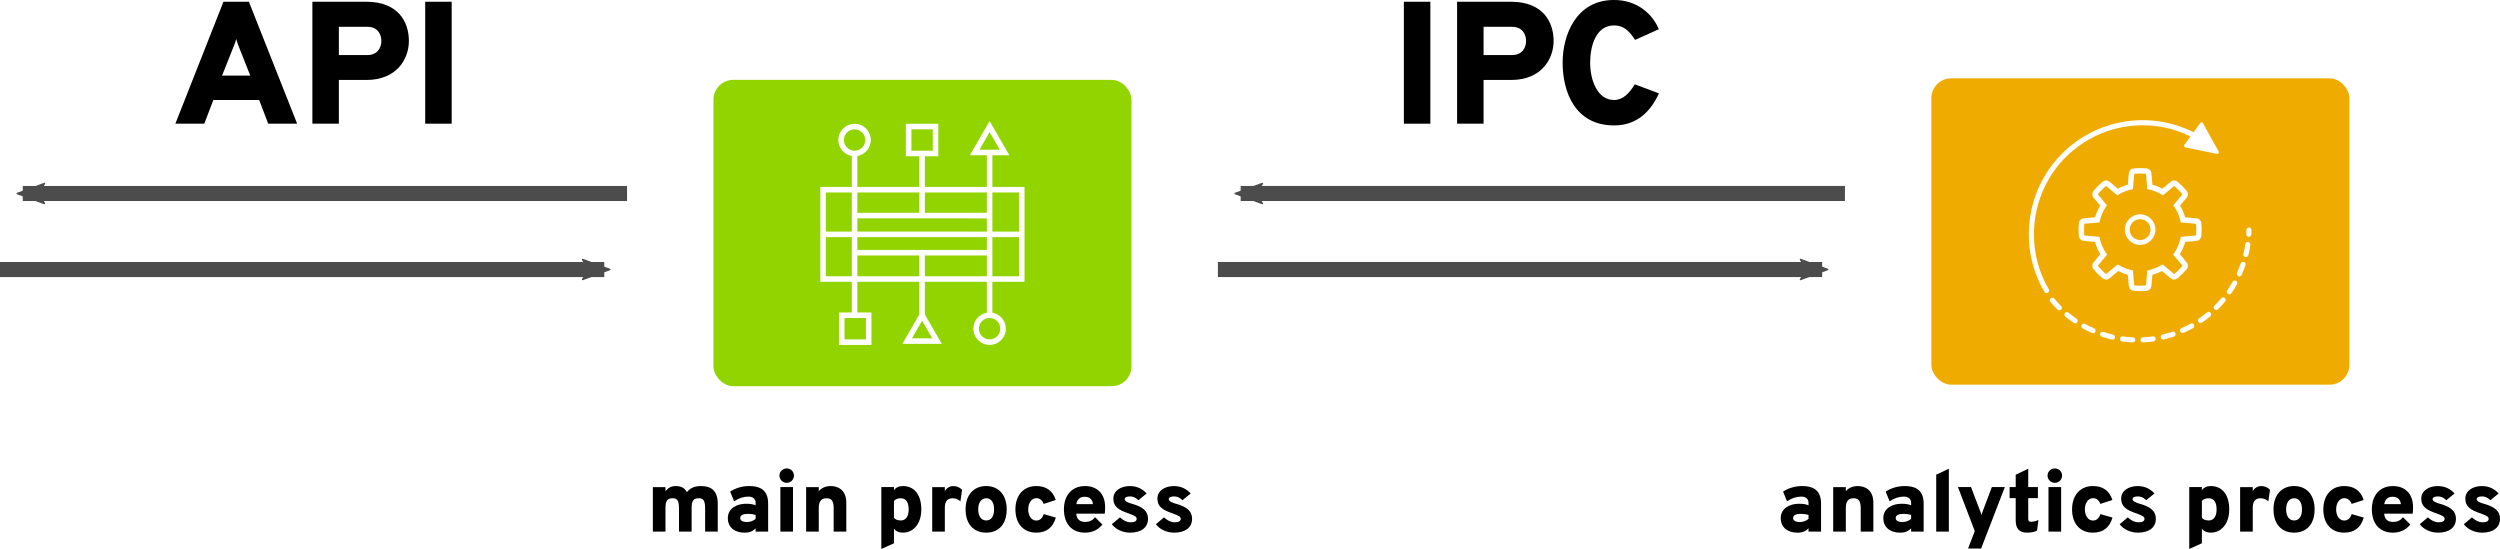 <?xml version="1.0" encoding="UTF-8" standalone="no"?>
<!-- Created with Inkscape (http://www.inkscape.org/) -->

<svg
   xmlns:dc="http://purl.org/dc/elements/1.1/"
   xmlns:cc="http://creativecommons.org/ns#"
   xmlns:rdf="http://www.w3.org/1999/02/22-rdf-syntax-ns#"
   xmlns:svg="http://www.w3.org/2000/svg"
   xmlns="http://www.w3.org/2000/svg"
   xmlns:sodipodi="http://sodipodi.sourceforge.net/DTD/sodipodi-0.dtd"
   xmlns:inkscape="http://www.inkscape.org/namespaces/inkscape"
   width="243.011mm"
   height="53.359mm"
   viewBox="0 0 243.011 53.359"
   version="1.1"
   id="svg20177"
   inkscape:version="0.92.2 (5c3e80d, 2017-08-06)"
   sodipodi:docname="synchronicity.svg">
  <defs
     id="defs20171">
    <marker
       inkscape:stockid="Arrow2Mend"
       orient="auto"
       refY="0"
       refX="0"
       id="Arrow2Mend-6"
       style="overflow:visible"
       inkscape:isstock="true">
      <path
         inkscape:connector-curvature="0"
         id="path2938-1"
         style="fill:#4c4c4c;fill-opacity:1;fill-rule:evenodd;stroke:#4c4c4c;stroke-width:0.625;stroke-linejoin:round;stroke-opacity:1"
         d="M 8.719,4.034 -2.207,0.016 8.719,-4.002 c -1.745,2.372 -1.735,5.617 -6e-7,8.035 z"
         transform="scale(-0.6)" />
    </marker>
    <marker
       inkscape:stockid="Arrow2Mend"
       orient="auto"
       refY="0"
       refX="0"
       id="Arrow2Mend-6-1"
       style="overflow:visible"
       inkscape:isstock="true">
      <path
         inkscape:connector-curvature="0"
         id="path2938-1-7"
         style="fill:#4c4c4c;fill-opacity:1;fill-rule:evenodd;stroke:#4c4c4c;stroke-width:0.625;stroke-linejoin:round;stroke-opacity:1"
         d="M 8.719,4.034 -2.207,0.016 8.719,-4.002 c -1.745,2.372 -1.735,5.617 -6e-7,8.035 z"
         transform="scale(-0.6)" />
    </marker>
    <marker
       inkscape:stockid="Arrow2Mend"
       orient="auto"
       refY="0"
       refX="0"
       id="Arrow2Mend-6-17"
       style="overflow:visible"
       inkscape:isstock="true">
      <path
         inkscape:connector-curvature="0"
         id="path2938-1-4"
         style="fill:#4c4c4c;fill-opacity:1;fill-rule:evenodd;stroke:#4c4c4c;stroke-width:0.625;stroke-linejoin:round;stroke-opacity:1"
         d="M 8.719,4.034 -2.207,0.016 8.719,-4.002 c -1.745,2.372 -1.735,5.617 -6e-7,8.035 z"
         transform="scale(-0.6)" />
    </marker>
    <marker
       inkscape:stockid="Arrow2Mend"
       orient="auto"
       refY="0"
       refX="0"
       id="Arrow2Mend-6-7"
       style="overflow:visible"
       inkscape:isstock="true">
      <path
         inkscape:connector-curvature="0"
         id="path2938-1-1"
         style="fill:#4c4c4c;fill-opacity:1;fill-rule:evenodd;stroke:#4c4c4c;stroke-width:0.625;stroke-linejoin:round;stroke-opacity:1"
         d="M 8.719,4.034 -2.207,0.016 8.719,-4.002 c -1.745,2.372 -1.735,5.617 -6e-7,8.035 z"
         transform="scale(-0.6)" />
    </marker>
    <marker
       inkscape:stockid="Arrow2Mend"
       orient="auto"
       refY="0"
       refX="0"
       id="Arrow2Mend-6-1-1"
       style="overflow:visible"
       inkscape:isstock="true">
      <path
         inkscape:connector-curvature="0"
         id="path2938-1-7-1"
         style="fill:#4c4c4c;fill-opacity:1;fill-rule:evenodd;stroke:#4c4c4c;stroke-width:0.625;stroke-linejoin:round;stroke-opacity:1"
         d="M 8.719,4.034 -2.207,0.016 8.719,-4.002 c -1.745,2.372 -1.735,5.617 -6e-7,8.035 z"
         transform="scale(-0.6)" />
    </marker>
  </defs>
  <sodipodi:namedview
     id="base"
     pagecolor="#ffffff"
     bordercolor="#666666"
     borderopacity="1.0"
     inkscape:pageopacity="0.0"
     inkscape:pageshadow="2"
     inkscape:zoom="0.98994949"
     inkscape:cx="494.57452"
     inkscape:cy="78.193862"
     inkscape:document-units="mm"
     inkscape:current-layer="layer1"
     showgrid="false"
     fit-margin-top="0"
     fit-margin-left="0"
     fit-margin-right="0"
     fit-margin-bottom="0"
     inkscape:window-width="2552"
     inkscape:window-height="1400"
     inkscape:window-x="4"
     inkscape:window-y="4"
     inkscape:window-maximized="1" />
  <g
     inkscape:label="Layer 1"
     inkscape:groupmode="layer"
     id="layer1"
     transform="translate(-18.733,-188.318)">
    <g
       id="g2994"
       transform="translate(-6.409)">
      <g
         id="g2752">
        <rect
           style="opacity:1;fill:#92d400;fill-opacity:1;stroke:none;stroke-width:0.638;stroke-miterlimit:4;stroke-dasharray:1.276, 0.638;stroke-dashoffset:0;stroke-opacity:1"
           id="rect874-7"
           width="40.632"
           height="29.781"
           x="94.494"
           y="196.08"
           ry="1.929" />
        <g
           id="g2552"
           transform="matrix(0.38,0,0,0.38,87.592,183.783)">
          <g
             display="none"
             id="button-1"
             style="display:none">
            <circle
               id="circle2511"
               r="54"
               cy="72"
               cx="72"
               display="inline"
               style="display:inline;fill:#dcdcdc" />
          </g>
          <g
             display="none"
             id="template-2"
             style="display:none">
            <circle
               id="circle2514"
               r="36"
               cy="72"
               cx="72"
               stroke-miterlimit="10"
               display="inline"
               style="display:inline;fill:none;stroke:#ffffff;stroke-width:0.25;stroke-miterlimit:10" />
            <g
               id="g2518"
               display="inline"
               style="display:inline">
              <circle
                 id="circle2516"
                 r="40.5"
                 cy="72"
                 cx="72"
                 stroke-miterlimit="10"
                 style="fill:none;stroke:#ffffff;stroke-width:0.25;stroke-linecap:round;stroke-miterlimit:10;stroke-dasharray:1.988, 1.988" />
            </g>
            <line
               id="line2520"
               y2="126"
               x2="72"
               y1="18"
               x1="72"
               stroke-miterlimit="10"
               display="inline"
               style="display:inline;fill:none;stroke:#ffffff;stroke-width:0.25;stroke-miterlimit:10" />
            <line
               id="line2522"
               y2="72"
               x2="18"
               y1="72"
               x1="126"
               stroke-miterlimit="10"
               display="inline"
               style="display:inline;fill:none;stroke:#ffffff;stroke-width:0.25;stroke-miterlimit:10" />
            <line
               id="line2524"
               y2="110.184"
               x2="33.816"
               y1="33.816"
               x1="110.184"
               stroke-miterlimit="10"
               display="inline"
               style="display:inline;fill:none;stroke:#ffffff;stroke-width:0.25;stroke-miterlimit:10" />
            <line
               id="line2526"
               y2="33.816"
               x2="33.816"
               y1="110.184"
               x1="110.184"
               stroke-miterlimit="10"
               display="inline"
               style="display:inline;fill:none;stroke:#ffffff;stroke-width:0.25;stroke-miterlimit:10" />
          </g>
          <g
             id="icon-2">
            <path
               id="path2529"
               d="M 97.729,84.022 V 59.745 h -8.221 v -8.096 h 4.347 L 88.8,42.896 83.746,51.649 h 4.346 v 8.096 H 72.236 v -0.443 -7.394 h 3.444 v -8.305 h -8.305 v 8.305 h 3.444 v 7.394 0.443 H 54.964 v -7.908 c 1.952,-0.338 3.444,-2.034 3.444,-4.081 0,-2.29 -1.862,-4.152 -4.152,-4.152 -2.29,0 -4.152,1.863 -4.152,4.152 0,2.047 1.492,3.742 3.444,4.081 v 7.908 h -8.057 v 24.276 h 8.057 v 7.836 h -3.28 v 8.305 h 8.305 V 91.857 H 54.965 V 84.021 H 70.82 v 0.61 7.705 h 0.023 l -4.369,7.568 h 10.108 l -4.37,-7.568 h 0.023 v -7.705 -0.61 h 15.856 v 7.908 c -1.952,0.338 -3.444,2.034 -3.444,4.081 0,2.29 1.862,4.152 4.152,4.152 2.29,0 4.152,-1.863 4.152,-4.152 0,-2.048 -1.492,-3.743 -3.444,-4.081 v -7.908 h 8.222 z M 54.964,75.86 v -3.269 h 33.129 v 3.269 z m 33.129,-8.068 v 3.384 H 54.964 v -3.384 z m 0,-1.416 H 72.236 v -5.214 h 15.856 v 5.214 z m -17.273,0 H 54.964 V 61.162 H 70.82 Z m -15.856,10.9 H 70.82 v 5.329 H 54.964 Z m 17.272,0 h 15.856 v 5.329 H 72.236 Z m 17.273,5.329 V 75.86 72.591 h 6.805 v 10.014 z m 6.804,-11.43 H 89.508 V 61.161 h 6.805 z m -7.512,-25.447 2.602,4.505 H 86.2 Z M 68.792,45.02 h 5.473 v 5.473 H 68.792 Z M 51.52,47.756 c 0,-1.509 1.228,-2.736 2.736,-2.736 1.508,0 2.736,1.228 2.736,2.736 0,1.508 -1.228,2.736 -2.736,2.736 -1.508,0 -2.736,-1.227 -2.736,-2.736 z m 2.028,13.405 v 6.63 3.384 H 46.907 V 61.161 Z m -6.641,11.43 h 6.641 v 10.014 h -6.641 z m 10.249,26.156 h -5.473 v -5.473 h 5.473 z m 11.772,-0.259 2.601,-4.506 2.602,4.506 z m 22.609,-2.477 c 0,1.509 -1.228,2.736 -2.736,2.736 -1.508,0 -2.736,-1.228 -2.736,-2.736 0,-1.509 1.228,-2.737 2.736,-2.737 1.508,0 2.736,1.227 2.736,2.737 z"
               inkscape:connector-curvature="0"
               style="fill:#ffffff" />
          </g>
        </g>
      </g>
      <g
         id="text2572"
         style="font-style:normal;font-variant:normal;font-weight:900;font-stretch:normal;font-size:8.467px;line-height:1.25;font-family:Overpass;-inkscape-font-specification:'Overpass Heavy';letter-spacing:0px;word-spacing:0px;stroke-width:0.265"
         aria-label="main process">
        <path
           id="path2912"
           style="font-style:normal;font-variant:normal;font-weight:900;font-stretch:normal;font-family:Overpass;-inkscape-font-specification:'Overpass Heavy';stroke-width:0.265"
           d="m 93.684,239.993 h 1.228 v -2.675 c 0,-1.38 -0.703,-1.753 -1.651,-1.753 -0.525,0 -1.033,0.161 -1.355,0.601 -0.178,-0.373 -0.5,-0.601 -1.084,-0.601 -0.491,0 -0.762,0.22 -0.991,0.5 v -0.398 h -1.228 v 4.326 h 1.228 v -2.269 c 0,-0.711 0.161,-0.974 0.694,-0.974 0.466,0 0.618,0.254 0.618,1.008 v 2.235 h 1.228 v -2.269 c 0,-0.711 0.152,-0.974 0.694,-0.974 0.466,0 0.618,0.254 0.618,1.008 z"
           inkscape:connector-curvature="0" />
        <path
           id="path2914"
           style="font-style:normal;font-variant:normal;font-weight:900;font-stretch:normal;font-family:Overpass;-inkscape-font-specification:'Overpass Heavy';stroke-width:0.265"
           d="m 98.591,239.993 h 1.219 v -2.735 c 0,-1.49 -1.033,-1.693 -1.837,-1.693 -0.762,0 -1.405,0.237 -1.854,0.542 l 0.381,0.94 c 0.457,-0.305 0.906,-0.457 1.389,-0.457 0.423,0 0.703,0.203 0.703,0.61 v 0.237 c -0.246,-0.11 -0.525,-0.152 -0.948,-0.152 -0.855,0 -1.753,0.44 -1.753,1.389 0,0.948 0.711,1.422 1.626,1.422 0.559,0 0.864,-0.195 1.075,-0.423 z m -0.838,-0.931 c -0.423,0 -0.66,-0.144 -0.66,-0.381 0,-0.313 0.339,-0.415 0.762,-0.415 0.271,0 0.508,0.034 0.737,0.102 v 0.389 c -0.203,0.161 -0.466,0.305 -0.838,0.305 z"
           inkscape:connector-curvature="0" />
        <path
           id="path2916"
           style="font-style:normal;font-variant:normal;font-weight:900;font-stretch:normal;font-family:Overpass;-inkscape-font-specification:'Overpass Heavy';stroke-width:0.265"
           d="m 101.616,235.251 c 0.398,0 0.703,-0.322 0.703,-0.703 0,-0.389 -0.305,-0.694 -0.703,-0.694 -0.389,0 -0.711,0.305 -0.711,0.694 0,0.381 0.322,0.703 0.711,0.703 z m -0.618,4.741 h 1.228 v -4.326 h -1.228 z"
           inkscape:connector-curvature="0" />
        <path
           id="path2918"
           style="font-style:normal;font-variant:normal;font-weight:900;font-stretch:normal;font-family:Overpass;-inkscape-font-specification:'Overpass Heavy';stroke-width:0.265"
           d="m 106.178,239.993 h 1.228 v -2.811 c 0,-1.262 -0.838,-1.617 -1.499,-1.617 -0.525,0 -0.914,0.186 -1.177,0.5 v -0.398 h -1.228 v 4.326 h 1.228 v -2.269 c 0,-0.652 0.22,-0.974 0.762,-0.974 0.508,0 0.686,0.305 0.686,0.991 z"
           inkscape:connector-curvature="0" />
        <path
           id="path2920"
           style="font-style:normal;font-variant:normal;font-weight:900;font-stretch:normal;font-family:Overpass;-inkscape-font-specification:'Overpass Heavy';stroke-width:0.265"
           d="m 112.895,240.094 c 1.016,0 1.803,-0.838 1.803,-2.261 0,-1.49 -0.737,-2.269 -1.786,-2.269 -0.398,0 -0.694,0.152 -0.872,0.398 v -0.296 h -1.228 v 6.011 l 1.228,-0.55 v -1.414 c 0.186,0.237 0.466,0.381 0.855,0.381 z m -0.195,-1.185 c -0.364,0 -0.601,-0.144 -0.66,-0.279 v -1.617 c 0.144,-0.152 0.322,-0.262 0.66,-0.262 0.525,0 0.77,0.415 0.77,1.084 0,0.677 -0.279,1.075 -0.77,1.075 z"
           inkscape:connector-curvature="0" />
        <path
           id="path2922"
           style="font-style:normal;font-variant:normal;font-weight:900;font-stretch:normal;font-family:Overpass;-inkscape-font-specification:'Overpass Heavy';stroke-width:0.265"
           d="m 115.756,239.993 h 1.228 v -2.345 c 0,-0.694 0.356,-0.897 0.745,-0.897 0.356,0 0.576,0.135 0.77,0.296 l 0.161,-1.118 c -0.212,-0.22 -0.483,-0.364 -0.855,-0.364 -0.449,0 -0.737,0.322 -0.821,0.491 v -0.389 h -1.228 z"
           inkscape:connector-curvature="0" />
        <path
           id="path2924"
           style="font-style:normal;font-variant:normal;font-weight:900;font-stretch:normal;font-family:Overpass;-inkscape-font-specification:'Overpass Heavy';stroke-width:0.265"
           d="m 121.008,240.094 c 1.219,0 1.99,-0.838 1.99,-2.261 0,-1.397 -0.77,-2.269 -1.99,-2.269 -1.228,0 -2.007,0.872 -2.007,2.269 0,1.422 0.779,2.261 2.007,2.261 z m 0,-1.185 c -0.474,0 -0.779,-0.398 -0.779,-1.075 0,-0.677 0.305,-1.084 0.779,-1.084 0.483,0 0.762,0.406 0.762,1.084 0,0.677 -0.279,1.075 -0.762,1.075 z"
           inkscape:connector-curvature="0" />
        <path
           id="path2926"
           style="font-style:normal;font-variant:normal;font-weight:900;font-stretch:normal;font-family:Overpass;-inkscape-font-specification:'Overpass Heavy';stroke-width:0.265"
           d="m 125.87,240.094 c 0.982,0 1.617,-0.483 1.905,-1.465 l -1.177,-0.339 c -0.127,0.406 -0.373,0.627 -0.728,0.627 -0.44,0 -0.779,-0.432 -0.779,-1.084 0,-0.643 0.339,-1.092 0.796,-1.092 0.339,0 0.584,0.229 0.711,0.559 l 1.168,-0.381 c -0.296,-0.94 -0.974,-1.355 -1.897,-1.355 -1.211,0 -2.024,0.872 -2.024,2.269 0,1.422 0.813,2.261 2.024,2.261 z"
           inkscape:connector-curvature="0" />
        <path
           id="path2928"
           style="font-style:normal;font-variant:normal;font-weight:900;font-stretch:normal;font-family:Overpass;-inkscape-font-specification:'Overpass Heavy';stroke-width:0.265"
           d="m 130.616,240.094 c 0.745,0 1.287,-0.305 1.685,-0.787 l -0.711,-0.711 c -0.271,0.322 -0.542,0.457 -0.974,0.457 -0.457,0 -0.83,-0.229 -0.855,-0.804 h 2.769 c 0.034,-0.22 0.034,-0.474 0.034,-0.635 0,-1.389 -0.855,-2.049 -1.947,-2.049 -1.262,0 -2.057,0.872 -2.057,2.261 0,1.422 0.779,2.269 2.057,2.269 z m -0.847,-2.769 c 0.059,-0.457 0.364,-0.72 0.796,-0.72 0.508,0 0.762,0.262 0.821,0.72 z"
           inkscape:connector-curvature="0" />
        <path
           id="path2930"
           style="font-style:normal;font-variant:normal;font-weight:900;font-stretch:normal;font-family:Overpass;-inkscape-font-specification:'Overpass Heavy';stroke-width:0.265"
           d="m 134.998,240.094 c 1.05,0 1.736,-0.483 1.736,-1.346 0,-0.906 -0.779,-1.211 -1.422,-1.422 -0.449,-0.11 -0.847,-0.279 -0.847,-0.474 0,-0.186 0.203,-0.279 0.508,-0.279 0.279,0 0.508,0.068 0.83,0.364 l 0.796,-0.652 c -0.339,-0.381 -0.864,-0.72 -1.626,-0.72 -0.872,0 -1.609,0.44 -1.609,1.228 0,0.787 0.542,1.118 1.532,1.448 0.516,0.195 0.737,0.296 0.737,0.508 0,0.246 -0.246,0.339 -0.601,0.339 -0.432,0 -0.847,-0.305 -1.024,-0.483 l -0.787,0.669 c 0.356,0.5 1.067,0.821 1.778,0.821 z"
           inkscape:connector-curvature="0" />
        <path
           id="path2932"
           style="font-style:normal;font-variant:normal;font-weight:900;font-stretch:normal;font-family:Overpass;-inkscape-font-specification:'Overpass Heavy';stroke-width:0.265"
           d="m 139.281,240.094 c 1.05,0 1.736,-0.483 1.736,-1.346 0,-0.906 -0.779,-1.211 -1.422,-1.422 -0.449,-0.11 -0.847,-0.279 -0.847,-0.474 0,-0.186 0.203,-0.279 0.508,-0.279 0.279,0 0.508,0.068 0.83,0.364 l 0.796,-0.652 c -0.339,-0.381 -0.864,-0.72 -1.626,-0.72 -0.872,0 -1.609,0.44 -1.609,1.228 0,0.787 0.542,1.118 1.532,1.448 0.516,0.195 0.737,0.296 0.737,0.508 0,0.246 -0.246,0.339 -0.601,0.339 -0.432,0 -0.847,-0.305 -1.024,-0.483 l -0.787,0.669 c 0.356,0.5 1.067,0.821 1.778,0.821 z"
           inkscape:connector-curvature="0" />
      </g>
    </g>
    <g
       id="g3045"
       transform="translate(-10.054)">
      <g
         transform="translate(100.107,146.993)"
         id="g1137">
        <rect
           style="opacity:1;fill:#f0ab00;fill-opacity:1;stroke:none;stroke-width:0.638;stroke-miterlimit:4;stroke-dasharray:1.276, 0.638;stroke-dashoffset:0;stroke-opacity:1"
           id="rect874"
           width="40.632"
           height="29.781"
           x="116.417"
           y="48.938"
           ry="1.929" />
        <g
           id="g1104"
           transform="matrix(0.317,0,0,0.317,113.89,40.985)">
          <g
             display="none"
             id="button"
             style="display:none">
            <circle
               id="circle1012"
               r="54"
               cy="72"
               cx="72"
               display="inline"
               style="display:inline;fill:#dcdcdc" />
          </g>
          <g
             display="none"
             id="template"
             style="display:none">
            <circle
               id="circle1015"
               r="36"
               cy="72"
               cx="72"
               stroke-miterlimit="10"
               display="inline"
               style="display:inline;fill:none;stroke:#ffffff;stroke-width:0.25;stroke-miterlimit:10" />
            <g
               id="g1019"
               display="inline"
               style="display:inline">
              <circle
                 id="circle1017"
                 r="40.5"
                 cy="72"
                 cx="72"
                 stroke-miterlimit="10"
                 style="fill:none;stroke:#ffffff;stroke-width:0.25;stroke-linecap:round;stroke-miterlimit:10;stroke-dasharray:1.988, 1.988" />
            </g>
            <line
               id="line1021"
               y2="126"
               x2="72"
               y1="18"
               x1="72"
               stroke-miterlimit="10"
               display="inline"
               style="display:inline;fill:none;stroke:#ffffff;stroke-width:0.25;stroke-miterlimit:10" />
            <line
               id="line1023"
               y2="72"
               x2="18"
               y1="72"
               x1="126"
               stroke-miterlimit="10"
               display="inline"
               style="display:inline;fill:none;stroke:#ffffff;stroke-width:0.25;stroke-miterlimit:10" />
            <line
               id="line1025"
               y2="110.184"
               x2="33.816"
               y1="33.816"
               x1="110.184"
               stroke-miterlimit="10"
               display="inline"
               style="display:inline;fill:none;stroke:#ffffff;stroke-width:0.25;stroke-miterlimit:10" />
            <line
               id="line1027"
               y2="33.816"
               x2="33.816"
               y1="110.184"
               x1="110.184"
               stroke-miterlimit="10"
               display="inline"
               style="display:inline;fill:none;stroke:#ffffff;stroke-width:0.25;stroke-miterlimit:10" />
          </g>
          <g
             id="icon">
            <g
               id="g1064">
              <path
                 id="path1030"
                 d="m 75.875,104.217 c -1.006,0.142 -2.033,0.239 -3.053,0.287 -0.433,0.021 -0.768,0.389 -0.747,0.822 0.02,0.42 0.367,0.748 0.784,0.748 0.013,0 0.025,0 0.038,-0.001 1.067,-0.051 2.143,-0.153 3.198,-0.301 0.429,-0.061 0.728,-0.458 0.668,-0.887 -0.061,-0.429 -0.448,-0.733 -0.888,-0.668 z"
                 inkscape:connector-curvature="0"
                 style="fill:#ffffff" />
              <path
                 id="path1032"
                 d="m 69.755,104.508 c -1.018,-0.045 -2.046,-0.139 -3.053,-0.278 -0.427,-0.064 -0.826,0.24 -0.885,0.67 -0.059,0.429 0.241,0.826 0.671,0.885 1.056,0.146 2.132,0.244 3.198,0.291 0.012,0.001 0.024,0.001 0.036,0.001 0.418,0 0.765,-0.329 0.784,-0.75 0.018,-0.432 -0.317,-0.8 -0.751,-0.819 z"
                 inkscape:connector-curvature="0"
                 style="fill:#ffffff" />
              <path
                 id="path1034"
                 d="m 81.838,102.803 c -0.971,0.327 -1.963,0.611 -2.948,0.845 -0.423,0.1 -0.683,0.523 -0.583,0.945 0.085,0.361 0.407,0.604 0.763,0.604 0.06,0 0.121,-0.007 0.182,-0.021 1.033,-0.245 2.072,-0.542 3.088,-0.885 0.411,-0.138 0.632,-0.583 0.493,-0.995 -0.139,-0.409 -0.58,-0.634 -0.995,-0.493 z"
                 inkscape:connector-curvature="0"
                 style="fill:#ffffff" />
              <path
                 id="path1036"
                 d="m 50.038,96.957 c -0.335,-0.274 -0.829,-0.225 -1.105,0.109 -0.275,0.336 -0.227,0.83 0.109,1.106 0.825,0.676 1.691,1.323 2.575,1.921 0.135,0.091 0.288,0.135 0.439,0.135 0.252,0 0.499,-0.121 0.651,-0.345 0.243,-0.359 0.149,-0.847 -0.21,-1.09 -0.844,-0.572 -1.671,-1.19 -2.459,-1.836 z"
                 inkscape:connector-curvature="0"
                 style="fill:#ffffff" />
              <path
                 id="path1038"
                 d="m 63.685,103.674 c -0.991,-0.231 -1.985,-0.51 -2.953,-0.83 -0.414,-0.137 -0.856,0.087 -0.992,0.498 -0.137,0.412 0.087,0.856 0.498,0.992 1.014,0.336 2.054,0.628 3.092,0.869 0.06,0.015 0.119,0.021 0.178,0.021 0.357,0 0.68,-0.245 0.764,-0.607 0.098,-0.423 -0.165,-0.846 -0.587,-0.943 z"
                 inkscape:connector-curvature="0"
                 style="fill:#ffffff" />
              <path
                 id="path1040"
                 d="m 45.681,92.648 c -0.278,-0.334 -0.774,-0.375 -1.107,-0.097 -0.332,0.278 -0.375,0.774 -0.097,1.106 0.684,0.816 1.417,1.61 2.177,2.363 0.153,0.151 0.353,0.227 0.552,0.227 0.202,0 0.404,-0.077 0.558,-0.233 0.305,-0.308 0.303,-0.805 -0.006,-1.11 -0.724,-0.718 -1.424,-1.477 -2.077,-2.256 z"
                 inkscape:connector-curvature="0"
                 style="fill:#ffffff" />
              <path
                 id="path1042"
                 d="m 87.443,100.321 c -0.404,0.224 -0.814,0.442 -1.232,0.651 -0.501,0.253 -1.007,0.492 -1.516,0.718 -0.396,0.176 -0.575,0.64 -0.4,1.036 0.13,0.293 0.417,0.467 0.719,0.467 0.106,0 0.214,-0.021 0.318,-0.068 0.532,-0.236 1.062,-0.486 1.586,-0.75 0.436,-0.22 0.864,-0.447 1.287,-0.682 0.379,-0.21 0.516,-0.688 0.305,-1.067 -0.21,-0.38 -0.687,-0.518 -1.067,-0.305 z"
                 inkscape:connector-curvature="0"
                 style="fill:#ffffff" />
              <path
                 id="path1044"
                 d="m 57.868,101.748 c -0.935,-0.409 -1.861,-0.864 -2.754,-1.355 -0.38,-0.209 -0.857,-0.071 -1.066,0.309 -0.209,0.38 -0.071,0.858 0.309,1.067 0.934,0.514 1.904,0.991 2.882,1.418 0.102,0.045 0.209,0.066 0.314,0.066 0.302,0 0.591,-0.176 0.72,-0.471 0.174,-0.398 -0.008,-0.861 -0.405,-1.034 z"
                 inkscape:connector-curvature="0"
                 style="fill:#ffffff" />
              <path
                 id="path1046"
                 d="m 96.847,92.537 c -0.651,0.782 -1.347,1.544 -2.07,2.264 -0.307,0.306 -0.307,0.803 -0.001,1.11 0.153,0.154 0.354,0.231 0.556,0.231 0.201,0 0.401,-0.077 0.554,-0.229 0.757,-0.755 1.487,-1.553 2.168,-2.372 0.278,-0.333 0.232,-0.828 -0.101,-1.106 -0.333,-0.276 -0.828,-0.231 -1.106,0.102 z"
                 inkscape:connector-curvature="0"
                 style="fill:#ffffff" />
              <path
                 id="path1048"
                 d="m 92.504,96.865 c -0.782,0.647 -1.607,1.268 -2.452,1.845 -0.358,0.245 -0.451,0.733 -0.206,1.091 0.152,0.223 0.399,0.343 0.65,0.343 0.153,0 0.307,-0.044 0.442,-0.136 0.886,-0.604 1.75,-1.254 2.569,-1.932 0.334,-0.277 0.38,-0.771 0.104,-1.106 -0.279,-0.336 -0.774,-0.382 -1.107,-0.105 z"
                 inkscape:connector-curvature="0"
                 style="fill:#ffffff" />
              <path
                 id="path1050"
                 d="m 105.123,75.26 c -0.431,-0.071 -0.827,0.235 -0.889,0.664 -0.147,1.012 -0.341,2.026 -0.578,3.012 -0.101,0.422 0.159,0.846 0.58,0.947 0.061,0.015 0.124,0.021 0.184,0.021 0.354,0 0.676,-0.242 0.763,-0.602 0.248,-1.033 0.451,-2.094 0.604,-3.153 0.063,-0.429 -0.234,-0.827 -0.664,-0.889 z"
                 inkscape:connector-curvature="0"
                 style="fill:#ffffff" />
              <path
                 id="path1052"
                 d="m 101.383,87.183 c -0.379,-0.211 -0.857,-0.076 -1.068,0.303 -0.495,0.886 -1.039,1.763 -1.618,2.606 -0.245,0.357 -0.155,0.847 0.202,1.092 0.136,0.094 0.291,0.138 0.444,0.138 0.25,0 0.495,-0.119 0.648,-0.34 0.606,-0.883 1.176,-1.801 1.695,-2.73 0.212,-0.38 0.076,-0.859 -0.303,-1.069 z"
                 inkscape:connector-curvature="0"
                 style="fill:#ffffff" />
              <path
                 id="path1054"
                 d="m 103.8,81.392 c -0.411,-0.139 -0.856,0.082 -0.996,0.492 -0.327,0.968 -0.703,1.929 -1.116,2.858 -0.176,0.396 0.002,0.86 0.399,1.037 0.104,0.046 0.212,0.068 0.318,0.068 0.301,0 0.588,-0.173 0.719,-0.466 0.432,-0.972 0.826,-1.979 1.169,-2.991 0.138,-0.413 -0.082,-0.859 -0.493,-0.998 z"
                 inkscape:connector-curvature="0"
                 style="fill:#ffffff" />
              <path
                 id="path1056"
                 d="m 105.369,70.832 c -0.438,0 -0.791,0.34 -0.797,0.774 -0.006,0.422 -0.019,0.845 -0.041,1.266 -0.022,0.433 0.311,0.803 0.744,0.825 0.014,10e-4 0.028,10e-4 0.041,10e-4 0.415,0 0.761,-0.325 0.784,-0.745 0.022,-0.441 0.037,-0.883 0.043,-1.325 0.006,-0.433 -0.34,-0.789 -0.774,-0.796 z"
                 inkscape:connector-curvature="0"
                 style="fill:#ffffff" />
              <path
                 id="path1058"
                 d="m 87.423,42.908 -1.873,2.578 c -0.099,0.136 -0.123,0.316 -0.062,0.475 0.061,0.158 0.199,0.275 0.365,0.308 l 9.684,1.993 c 0.192,0.039 0.389,-0.037 0.506,-0.195 l 10e-4,-10e-4 c 0.115,-0.158 0.128,-0.368 0.031,-0.536 l -4.83,-8.675 c -0.084,-0.15 -0.236,-0.246 -0.407,-0.256 -0.171,-0.011 -0.335,0.067 -0.435,0.205 l -2.044,2.813 C 74.606,34.725 57.901,37.646 47.28,48.958 36.743,60.182 34.826,77.283 42.619,90.545 c 0.146,0.248 0.409,0.387 0.678,0.387 0.135,0 0.272,-0.035 0.397,-0.108 0.374,-0.22 0.499,-0.701 0.279,-1.075 C 36.531,77.085 38.362,60.752 48.425,50.033 58.51,39.294 74.335,36.474 87.423,42.908 Z"
                 inkscape:connector-curvature="0"
                 style="fill:#ffffff" />
              <path
                 id="path1060"
                 d="m 90.775,73.374 c 0.01,-0.17 0.077,-1.361 0.077,-1.998 0,-0.57 -0.06,-1.388 -0.089,-1.782 l -0.011,-0.161 c -0.037,-0.582 -0.548,-1.103 -1.011,-1.299 -0.148,-0.063 -0.333,-0.141 -3.965,-0.424 -0.35,-1.266 -0.868,-2.47 -1.547,-3.59 2.158,-2.532 2.224,-2.699 2.28,-2.842 0.189,-0.464 0.182,-1.194 -0.202,-1.63 l -0.113,-0.13 c -0.262,-0.303 -0.79,-0.915 -1.191,-1.316 -0.469,-0.468 -1.421,-1.318 -1.537,-1.417 -0.119,-0.088 -0.547,-0.375 -1.092,-0.375 -0.284,0 -0.547,0.077 -0.781,0.229 -0.252,0.164 -1.19,0.938 -2.793,2.305 -0.963,-0.522 -1.984,-0.932 -3.046,-1.221 -0.126,-1.605 -0.282,-3.435 -0.361,-3.808 -0.155,-0.722 -0.829,-1.133 -1.519,-1.228 -0.17,-0.01 -1.361,-0.077 -1.998,-0.077 -0.57,0 -1.385,0.06 -1.783,0.089 l 0.037,0.498 v 0 L 69.935,52.71 c -0.581,0.036 -1.104,0.547 -1.297,1.003 -0.063,0.146 -0.143,0.326 -0.43,4.009 -1.061,0.289 -2.082,0.698 -3.046,1.221 -1.602,-1.366 -2.54,-2.141 -2.793,-2.305 -0.234,-0.152 -0.497,-0.229 -0.781,-0.229 -0.545,0 -0.973,0.287 -1.148,0.421 -0.054,0.049 -1.009,0.898 -1.48,1.37 -0.404,0.404 -0.94,1.025 -1.229,1.359 l -0.074,0.085 c -0.386,0.438 -0.394,1.167 -0.206,1.627 0.059,0.148 0.124,0.315 2.282,2.847 -0.679,1.12 -1.197,2.324 -1.547,3.59 -3.639,0.284 -3.82,0.362 -3.967,0.424 -0.461,0.196 -0.972,0.717 -1.009,1.302 l -0.012,0.16 c -0.028,0.392 -0.088,1.209 -0.088,1.78 0,0.637 0.067,1.828 0.085,2.088 0.086,0.6 0.497,1.273 1.22,1.428 0.37,0.079 2.166,0.232 3.741,0.357 0.357,1.336 0.904,2.605 1.628,3.781 -2.204,2.583 -2.272,2.753 -2.332,2.903 -0.188,0.464 -0.182,1.194 0.208,1.637 l 0.119,0.137 c 0.265,0.306 0.785,0.907 1.18,1.303 0.472,0.472 1.427,1.321 1.537,1.417 0.085,0.062 0.532,0.375 1.092,0.375 0.284,0 0.547,-0.077 0.781,-0.229 0.259,-0.168 1.233,-0.974 2.899,-2.396 0.937,0.498 1.926,0.89 2.947,1.167 0.279,3.574 0.357,3.756 0.42,3.9 0.195,0.461 0.718,0.972 1.299,1.008 l 0.031,-0.499 v 0 l 0.131,0.511 c 0.395,0.029 1.209,0.088 1.779,0.088 0.637,0 1.828,-0.067 2.089,-0.085 0.599,-0.087 1.272,-0.498 1.428,-1.22 0.079,-0.37 0.23,-2.145 0.353,-3.704 1.023,-0.278 2.012,-0.669 2.947,-1.167 1.201,1.025 2.582,2.189 2.9,2.396 0.234,0.152 0.497,0.229 0.782,0.229 0.544,0 0.972,-0.287 1.142,-0.417 0.065,-0.057 1.018,-0.907 1.486,-1.375 0.4,-0.401 0.93,-1.012 1.199,-1.325 l 0.104,-0.12 c 0.386,-0.438 0.394,-1.167 0.205,-1.629 -0.061,-0.152 -0.129,-0.322 -2.333,-2.906 0.724,-1.176 1.271,-2.445 1.628,-3.781 1.575,-0.125 3.369,-0.277 3.741,-0.357 0.725,-0.152 1.136,-0.826 1.229,-1.515 z m -6.314,0.309 -0.132,0.602 c -0.348,1.564 -0.979,3.027 -1.876,4.347 l -0.356,0.526 0.413,0.483 c 1.563,1.824 2.31,2.738 2.437,2.953 l -0.024,0.028 c -0.234,0.271 -0.735,0.851 -1.095,1.21 -0.42,0.419 -1.284,1.191 -1.35,1.255 -0.014,0.009 -0.037,0.021 -0.058,0.031 -0.358,-0.272 -1.595,-1.307 -3.084,-2.584 l -0.452,-0.386 -0.511,0.301 c -1.118,0.656 -2.327,1.134 -3.593,1.42 l -0.601,0.135 -0.046,0.613 c -0.153,1.983 -0.293,3.555 -0.354,3.989 -0.007,0.004 -0.009,0.007 -10e-4,0.008 -0.161,0.009 -1.311,0.074 -1.902,0.074 -0.524,0 -1.292,-0.057 -1.66,-0.084 L 70.186,88.6 c -0.049,-0.346 -0.171,-1.573 -0.354,-3.983 l -0.047,-0.614 -0.601,-0.134 c -1.266,-0.286 -2.475,-0.764 -3.592,-1.42 l -0.512,-0.301 -0.452,0.386 c -1.52,1.302 -2.734,2.319 -3.086,2.585 -0.009,-0.003 -0.016,-0.004 -0.008,0.004 -0.116,-0.103 -0.979,-0.873 -1.396,-1.291 -0.363,-0.364 -0.854,-0.931 -1.136,-1.258 0.22,-0.293 1.03,-1.276 2.45,-2.934 L 61.868,79.157 61.51,78.63 c -0.896,-1.319 -1.527,-2.782 -1.875,-4.345 l -0.132,-0.603 -0.617,-0.048 c -1.996,-0.153 -3.58,-0.294 -4.024,-0.355 -0.007,-0.016 -0.012,-0.032 -0.014,-0.044 -0.015,-0.262 -0.072,-1.306 -0.072,-1.86 0,-0.522 0.057,-1.289 0.085,-1.658 l 0.002,-0.034 c 0.395,-0.057 1.849,-0.193 4.048,-0.36 l 0.61,-0.046 0.137,-0.596 c 0.345,-1.497 0.951,-2.9 1.802,-4.171 L 61.81,63.986 61.4,63.507 C 59.777,61.61 59.132,60.812 59.019,60.618 l 0.005,-0.005 c 0.241,-0.28 0.745,-0.863 1.114,-1.233 0.419,-0.419 1.281,-1.188 1.344,-1.251 0.018,-0.012 0.042,-0.024 0.063,-0.035 0.261,0.199 1.095,0.881 2.981,2.495 l 0.455,0.391 0.514,-0.308 c 1.142,-0.683 2.38,-1.179 3.682,-1.474 l 0.598,-0.136 0.05,-0.613 c 0.195,-2.578 0.322,-3.834 0.388,-4.089 h 0.006 c 0.368,-0.027 1.136,-0.084 1.66,-0.084 0.591,0 1.739,0.065 1.831,0.065 0.024,0.005 0.05,0.013 0.072,0.021 0.057,0.41 0.189,1.851 0.36,4.087 l 0.047,0.613 0.6,0.136 c 1.302,0.294 2.541,0.791 3.683,1.473 l 0.514,0.309 0.455,-0.39 c 1.889,-1.617 2.723,-2.298 2.982,-2.496 0.014,0.005 0.023,0.009 0.025,0.009 0,0 0,0 0,0 0.168,0.15 0.979,0.875 1.38,1.277 0.369,0.37 0.887,0.969 1.119,1.239 l 0.017,0.019 c -0.188,0.249 -0.846,1.06 -2.396,2.871 l -0.411,0.48 0.352,0.524 c 0.851,1.272 1.456,2.675 1.801,4.171 l 0.137,0.596 0.61,0.046 c 2.279,0.174 3.758,0.313 4.05,0.386 v 0.009 c 0.028,0.369 0.085,1.135 0.085,1.657 0,0.554 -0.058,1.599 -0.064,1.828 -0.006,0.025 -0.014,0.053 -0.022,0.076 -0.443,0.062 -2.027,0.202 -4.024,0.355 z"
                 inkscape:connector-curvature="0"
                 style="fill:#ffffff" />
              <path
                 id="path1062"
                 d="m 71.982,66.788 c -2.588,0 -4.693,2.105 -4.693,4.693 0,2.588 2.105,4.693 4.693,4.693 2.587,0 4.692,-2.105 4.692,-4.693 0,-2.588 -2.105,-4.693 -4.692,-4.693 z m 0,7.887 c -1.762,0 -3.195,-1.433 -3.195,-3.195 0,-1.762 1.434,-3.195 3.195,-3.195 1.761,0 3.194,1.433 3.194,3.195 0,1.762 -1.432,3.195 -3.194,3.195 z"
                 inkscape:connector-curvature="0"
                 style="fill:#ffffff" />
            </g>
          </g>
        </g>
      </g>
      <g
         id="text2572-0"
         style="font-style:normal;font-variant:normal;font-weight:900;font-stretch:normal;font-size:8.467px;line-height:1.25;font-family:Overpass;-inkscape-font-specification:'Overpass Heavy';letter-spacing:0px;word-spacing:0px;stroke-width:0.265"
         aria-label="analytics process">
        <path
           id="path2879"
           style="font-style:normal;font-variant:normal;font-weight:900;font-stretch:normal;font-family:Overpass;-inkscape-font-specification:'Overpass Heavy';stroke-width:0.265"
           d="m 204.583,239.993 h 1.219 v -2.735 c 0,-1.49 -1.033,-1.693 -1.837,-1.693 -0.762,0 -1.405,0.237 -1.854,0.542 l 0.381,0.94 c 0.457,-0.305 0.906,-0.457 1.389,-0.457 0.423,0 0.703,0.203 0.703,0.61 v 0.237 c -0.246,-0.11 -0.525,-0.152 -0.948,-0.152 -0.855,0 -1.753,0.44 -1.753,1.389 0,0.948 0.711,1.422 1.626,1.422 0.559,0 0.864,-0.195 1.075,-0.423 z m -0.838,-0.931 c -0.423,0 -0.66,-0.144 -0.66,-0.381 0,-0.313 0.339,-0.415 0.762,-0.415 0.271,0 0.508,0.034 0.737,0.102 v 0.389 c -0.203,0.161 -0.466,0.305 -0.838,0.305 z"
           inkscape:connector-curvature="0" />
        <path
           id="path2881"
           style="font-style:normal;font-variant:normal;font-weight:900;font-stretch:normal;font-family:Overpass;-inkscape-font-specification:'Overpass Heavy';stroke-width:0.265"
           d="m 209.657,239.993 h 1.228 v -2.811 c 0,-1.262 -0.838,-1.617 -1.499,-1.617 -0.525,0 -0.914,0.186 -1.177,0.5 v -0.398 h -1.228 v 4.326 h 1.228 v -2.269 c 0,-0.652 0.22,-0.974 0.762,-0.974 0.508,0 0.686,0.305 0.686,0.991 z"
           inkscape:connector-curvature="0" />
        <path
           id="path2883"
           style="font-style:normal;font-variant:normal;font-weight:900;font-stretch:normal;font-family:Overpass;-inkscape-font-specification:'Overpass Heavy';stroke-width:0.265"
           d="m 214.555,239.993 h 1.219 v -2.735 c 0,-1.49 -1.033,-1.693 -1.837,-1.693 -0.762,0 -1.405,0.237 -1.854,0.542 l 0.381,0.94 c 0.457,-0.305 0.906,-0.457 1.389,-0.457 0.423,0 0.703,0.203 0.703,0.61 v 0.237 c -0.246,-0.11 -0.525,-0.152 -0.948,-0.152 -0.855,0 -1.753,0.44 -1.753,1.389 0,0.948 0.711,1.422 1.626,1.422 0.559,0 0.864,-0.195 1.075,-0.423 z m -0.838,-0.931 c -0.423,0 -0.66,-0.144 -0.66,-0.381 0,-0.313 0.339,-0.415 0.762,-0.415 0.271,0 0.508,0.034 0.737,0.102 v 0.389 c -0.203,0.161 -0.466,0.305 -0.838,0.305 z"
           inkscape:connector-curvature="0" />
        <path
           id="path2885"
           style="font-style:normal;font-variant:normal;font-weight:900;font-stretch:normal;font-family:Overpass;-inkscape-font-specification:'Overpass Heavy';stroke-width:0.265"
           d="m 216.995,239.993 h 1.228 v -6.113 l -1.228,0.576 z"
           inkscape:connector-curvature="0" />
        <path
           id="path2887"
           style="font-style:normal;font-variant:normal;font-weight:900;font-stretch:normal;font-family:Overpass;-inkscape-font-specification:'Overpass Heavy';stroke-width:0.265"
           d="m 220.092,241.635 h 1.27 l 2.303,-5.969 h -1.262 l -0.872,2.311 c -0.042,0.11 -0.102,0.271 -0.135,0.406 -0.034,-0.135 -0.093,-0.296 -0.135,-0.406 l -0.881,-2.311 h -1.27 l 1.634,4.276 z"
           inkscape:connector-curvature="0" />
        <path
           id="path2889"
           style="font-style:normal;font-variant:normal;font-weight:900;font-stretch:normal;font-family:Overpass;-inkscape-font-specification:'Overpass Heavy';stroke-width:0.265"
           d="m 225.814,240.094 c 0.381,0 0.703,-0.059 0.982,-0.195 l 0.135,-1.033 c -0.262,0.119 -0.508,0.169 -0.745,0.169 -0.119,0 -0.246,-0.076 -0.246,-0.246 v -2.049 h 0.94 v -1.075 h -0.94 v -1.786 l -1.219,0.584 v 1.202 h -0.593 v 1.075 h 0.593 v 2.167 c 0,0.762 0.322,1.185 1.092,1.185 z"
           inkscape:connector-curvature="0" />
        <path
           id="path2891"
           style="font-style:normal;font-variant:normal;font-weight:900;font-stretch:normal;font-family:Overpass;-inkscape-font-specification:'Overpass Heavy';stroke-width:0.265"
           d="m 228.527,235.251 c 0.398,0 0.703,-0.322 0.703,-0.703 0,-0.389 -0.305,-0.694 -0.703,-0.694 -0.389,0 -0.711,0.305 -0.711,0.694 0,0.381 0.322,0.703 0.711,0.703 z m -0.618,4.741 h 1.228 v -4.326 h -1.228 z"
           inkscape:connector-curvature="0" />
        <path
           id="path2893"
           style="font-style:normal;font-variant:normal;font-weight:900;font-stretch:normal;font-family:Overpass;-inkscape-font-specification:'Overpass Heavy';stroke-width:0.265"
           d="m 232.226,240.094 c 0.982,0 1.617,-0.483 1.905,-1.465 l -1.177,-0.339 c -0.127,0.406 -0.373,0.627 -0.728,0.627 -0.44,0 -0.779,-0.432 -0.779,-1.084 0,-0.643 0.339,-1.092 0.796,-1.092 0.339,0 0.584,0.229 0.711,0.559 l 1.168,-0.381 c -0.296,-0.94 -0.974,-1.355 -1.897,-1.355 -1.211,0 -2.024,0.872 -2.024,2.269 0,1.422 0.813,2.261 2.024,2.261 z"
           inkscape:connector-curvature="0" />
        <path
           id="path2895"
           style="font-style:normal;font-variant:normal;font-weight:900;font-stretch:normal;font-family:Overpass;-inkscape-font-specification:'Overpass Heavy';stroke-width:0.265"
           d="m 236.608,240.094 c 1.05,0 1.736,-0.483 1.736,-1.346 0,-0.906 -0.779,-1.211 -1.422,-1.422 -0.449,-0.11 -0.847,-0.279 -0.847,-0.474 0,-0.186 0.203,-0.279 0.508,-0.279 0.279,0 0.508,0.068 0.83,0.364 l 0.796,-0.652 c -0.339,-0.381 -0.864,-0.72 -1.626,-0.72 -0.872,0 -1.609,0.44 -1.609,1.228 0,0.787 0.542,1.118 1.532,1.448 0.516,0.195 0.737,0.296 0.737,0.508 0,0.246 -0.246,0.339 -0.601,0.339 -0.432,0 -0.847,-0.305 -1.024,-0.483 l -0.787,0.669 c 0.356,0.5 1.067,0.821 1.778,0.821 z"
           inkscape:connector-curvature="0" />
        <path
           id="path2897"
           style="font-style:normal;font-variant:normal;font-weight:900;font-stretch:normal;font-family:Overpass;-inkscape-font-specification:'Overpass Heavy';stroke-width:0.265"
           d="m 243.675,240.094 c 1.016,0 1.803,-0.838 1.803,-2.261 0,-1.49 -0.737,-2.269 -1.786,-2.269 -0.398,0 -0.694,0.152 -0.872,0.398 v -0.296 h -1.228 v 6.011 l 1.228,-0.55 v -1.414 c 0.186,0.237 0.466,0.381 0.855,0.381 z m -0.195,-1.185 c -0.364,0 -0.601,-0.144 -0.66,-0.279 v -1.617 c 0.144,-0.152 0.322,-0.262 0.66,-0.262 0.525,0 0.77,0.415 0.77,1.084 0,0.677 -0.279,1.075 -0.77,1.075 z"
           inkscape:connector-curvature="0" />
        <path
           id="path2899"
           style="font-style:normal;font-variant:normal;font-weight:900;font-stretch:normal;font-family:Overpass;-inkscape-font-specification:'Overpass Heavy';stroke-width:0.265"
           d="m 246.537,239.993 h 1.228 v -2.345 c 0,-0.694 0.356,-0.897 0.745,-0.897 0.356,0 0.576,0.135 0.77,0.296 l 0.161,-1.118 c -0.212,-0.22 -0.483,-0.364 -0.855,-0.364 -0.449,0 -0.737,0.322 -0.821,0.491 v -0.389 h -1.228 z"
           inkscape:connector-curvature="0" />
        <path
           id="path2901"
           style="font-style:normal;font-variant:normal;font-weight:900;font-stretch:normal;font-family:Overpass;-inkscape-font-specification:'Overpass Heavy';stroke-width:0.265"
           d="m 251.788,240.094 c 1.219,0 1.99,-0.838 1.99,-2.261 0,-1.397 -0.77,-2.269 -1.99,-2.269 -1.228,0 -2.007,0.872 -2.007,2.269 0,1.422 0.779,2.261 2.007,2.261 z m 0,-1.185 c -0.474,0 -0.779,-0.398 -0.779,-1.075 0,-0.677 0.305,-1.084 0.779,-1.084 0.483,0 0.762,0.406 0.762,1.084 0,0.677 -0.279,1.075 -0.762,1.075 z"
           inkscape:connector-curvature="0" />
        <path
           id="path2903"
           style="font-style:normal;font-variant:normal;font-weight:900;font-stretch:normal;font-family:Overpass;-inkscape-font-specification:'Overpass Heavy';stroke-width:0.265"
           d="m 256.65,240.094 c 0.982,0 1.617,-0.483 1.905,-1.465 l -1.177,-0.339 c -0.127,0.406 -0.373,0.627 -0.728,0.627 -0.44,0 -0.779,-0.432 -0.779,-1.084 0,-0.643 0.339,-1.092 0.796,-1.092 0.339,0 0.584,0.229 0.711,0.559 l 1.168,-0.381 c -0.296,-0.94 -0.974,-1.355 -1.897,-1.355 -1.211,0 -2.024,0.872 -2.024,2.269 0,1.422 0.813,2.261 2.024,2.261 z"
           inkscape:connector-curvature="0" />
        <path
           id="path2905"
           style="font-style:normal;font-variant:normal;font-weight:900;font-stretch:normal;font-family:Overpass;-inkscape-font-specification:'Overpass Heavy';stroke-width:0.265"
           d="m 261.397,240.094 c 0.745,0 1.287,-0.305 1.685,-0.787 l -0.711,-0.711 c -0.271,0.322 -0.542,0.457 -0.974,0.457 -0.457,0 -0.83,-0.229 -0.855,-0.804 h 2.769 c 0.034,-0.22 0.034,-0.474 0.034,-0.635 0,-1.389 -0.855,-2.049 -1.947,-2.049 -1.262,0 -2.057,0.872 -2.057,2.261 0,1.422 0.779,2.269 2.057,2.269 z m -0.847,-2.769 c 0.059,-0.457 0.364,-0.72 0.796,-0.72 0.508,0 0.762,0.262 0.821,0.72 z"
           inkscape:connector-curvature="0" />
        <path
           id="path2907"
           style="font-style:normal;font-variant:normal;font-weight:900;font-stretch:normal;font-family:Overpass;-inkscape-font-specification:'Overpass Heavy';stroke-width:0.265"
           d="m 265.779,240.094 c 1.05,0 1.736,-0.483 1.736,-1.346 0,-0.906 -0.779,-1.211 -1.422,-1.422 -0.449,-0.11 -0.847,-0.279 -0.847,-0.474 0,-0.186 0.203,-0.279 0.508,-0.279 0.279,0 0.508,0.068 0.83,0.364 l 0.796,-0.652 c -0.339,-0.381 -0.864,-0.72 -1.626,-0.72 -0.872,0 -1.609,0.44 -1.609,1.228 0,0.787 0.542,1.118 1.532,1.448 0.516,0.195 0.737,0.296 0.737,0.508 0,0.246 -0.246,0.339 -0.601,0.339 -0.432,0 -0.847,-0.305 -1.024,-0.483 l -0.787,0.669 c 0.356,0.5 1.067,0.821 1.778,0.821 z"
           inkscape:connector-curvature="0" />
        <path
           id="path2909"
           style="font-style:normal;font-variant:normal;font-weight:900;font-stretch:normal;font-family:Overpass;-inkscape-font-specification:'Overpass Heavy';stroke-width:0.265"
           d="m 270.062,240.094 c 1.05,0 1.736,-0.483 1.736,-1.346 0,-0.906 -0.779,-1.211 -1.422,-1.422 -0.449,-0.11 -0.847,-0.279 -0.847,-0.474 0,-0.186 0.203,-0.279 0.508,-0.279 0.279,0 0.508,0.068 0.83,0.364 l 0.796,-0.652 c -0.339,-0.381 -0.864,-0.72 -1.626,-0.72 -0.872,0 -1.609,0.44 -1.609,1.228 0,0.787 0.542,1.118 1.532,1.448 0.516,0.195 0.737,0.296 0.737,0.508 0,0.246 -0.246,0.339 -0.601,0.339 -0.432,0 -0.847,-0.305 -1.024,-0.483 l -0.787,0.669 c 0.356,0.5 1.067,0.821 1.778,0.821 z"
           inkscape:connector-curvature="0" />
      </g>
    </g>
    <g
       id="g2965"
       transform="translate(-9.077)">
      <g
         transform="translate(-5.212,73.88)"
         id="g2670">
        <path
           style="fill:#4c4c4c;stroke:#4c4c4c;stroke-width:1.465;stroke-linecap:butt;stroke-linejoin:miter;stroke-miterlimit:4;stroke-dasharray:none;stroke-opacity:1;marker-end:url(#Arrow2Mend-6)"
           d="M 212.359,133.245 H 153.621"
           id="path17391-0"
           inkscape:connector-curvature="0"
           sodipodi:nodetypes="cc" />
        <path
           style="fill:#4c4c4c;stroke:#4c4c4c;stroke-width:1.465;stroke-linecap:butt;stroke-linejoin:miter;stroke-miterlimit:4;stroke-dasharray:none;stroke-opacity:1;marker-end:url(#Arrow2Mend-6-1)"
           d="m 151.406,140.637 h 58.738"
           id="path17391-0-5"
           inkscape:connector-curvature="0"
           sodipodi:nodetypes="cc" />
      </g>
      <g
         id="text2674"
         style="font-style:normal;font-variant:normal;font-weight:900;font-stretch:normal;font-size:11.289px;line-height:1.25;font-family:Overpass;-inkscape-font-specification:'Overpass Heavy';letter-spacing:0px;word-spacing:0px;stroke-width:0.265"
         aria-label="IPC">
        <path
           id="path2935"
           style="font-style:normal;font-variant:normal;font-weight:900;font-stretch:normal;font-size:16.933px;font-family:Overpass;-inkscape-font-specification:'Overpass Heavy';stroke-width:0.265"
           d="m 164.272,200.341 h 2.574 v -11.853 h -2.574 z"
           inkscape:connector-curvature="0" />
        <path
           id="path2937"
           style="font-style:normal;font-variant:normal;font-weight:900;font-stretch:normal;font-size:16.933px;font-family:Overpass;-inkscape-font-specification:'Overpass Heavy';stroke-width:0.265"
           d="m 169.446,200.341 h 2.574 v -4.25 h 2.675 c 2.946,0 4.132,-2.032 4.132,-3.793 0,-1.897 -1.084,-3.81 -4.132,-3.81 h -5.249 z m 5.351,-6.672 h -2.777 v -2.743 h 2.777 c 1.033,0 1.355,0.779 1.355,1.372 0,0.643 -0.373,1.372 -1.355,1.372 z"
           inkscape:connector-curvature="0" />
        <path
           id="path2939"
           style="font-style:normal;font-variant:normal;font-weight:900;font-stretch:normal;font-size:16.933px;font-family:Overpass;-inkscape-font-specification:'Overpass Heavy';stroke-width:0.265"
           d="m 184.7,200.51 c 2.184,0 3.522,-1.287 4.369,-3.116 l -2.354,-0.881 c -0.542,0.897 -1.151,1.524 -2.015,1.524 -1.626,0 -2.32,-1.947 -2.32,-3.624 0,-1.626 0.559,-3.624 2.32,-3.624 0.931,0 1.456,0.508 2.049,1.405 l 2.303,-1.033 c -0.576,-1.439 -2.066,-2.845 -4.352,-2.845 -3.691,0 -4.995,3.404 -4.995,6.096 0,2.929 1.27,6.096 4.995,6.096 z"
           inkscape:connector-curvature="0" />
      </g>
    </g>
    <g
       id="g2956"
       transform="translate(1.2000527e-6)">
      <g
         transform="translate(0,0.31)"
         id="g2877">
        <path
           style="fill:#4c4c4c;stroke:#4c4c4c;stroke-width:1.465;stroke-linecap:butt;stroke-linejoin:miter;stroke-miterlimit:4;stroke-dasharray:none;stroke-opacity:1;marker-end:url(#Arrow2Mend-6-7)"
           d="M 79.685,206.816 H 20.947"
           id="path17391-0-0"
           inkscape:connector-curvature="0"
           sodipodi:nodetypes="cc" />
        <path
           style="fill:#4c4c4c;stroke:#4c4c4c;stroke-width:1.465;stroke-linecap:butt;stroke-linejoin:miter;stroke-miterlimit:4;stroke-dasharray:none;stroke-opacity:1;marker-end:url(#Arrow2Mend-6-1-1)"
           d="M 18.733,214.208 H 77.47"
           id="path17391-0-5-4"
           inkscape:connector-curvature="0"
           sodipodi:nodetypes="cc" />
      </g>
      <g
         id="text2674-0"
         style="font-style:normal;font-variant:normal;font-weight:900;font-stretch:normal;font-size:16.933px;line-height:1.25;font-family:Overpass;-inkscape-font-specification:'Overpass Heavy';letter-spacing:0px;word-spacing:0px;stroke-width:0.265"
         aria-label="API">
        <path
           id="path2942"
           style="font-style:normal;font-variant:normal;font-weight:900;font-stretch:normal;font-size:16.933px;font-family:Overpass;-inkscape-font-specification:'Overpass Heavy';stroke-width:0.265"
           d="m 44.806,200.341 h 2.811 l -4.691,-11.853 h -2.472 l -4.674,11.853 h 2.811 l 0.881,-2.303 h 4.453 z m -1.744,-4.674 h -2.743 l 1.016,-2.557 c 0.119,-0.288 0.288,-0.694 0.356,-0.999 0.085,0.305 0.237,0.711 0.356,0.999 z"
           inkscape:connector-curvature="0" />
        <path
           id="path2944"
           style="font-style:normal;font-variant:normal;font-weight:900;font-stretch:normal;font-size:16.933px;font-family:Overpass;-inkscape-font-specification:'Overpass Heavy';stroke-width:0.265"
           d="m 49.098,200.341 h 2.574 v -4.25 h 2.675 c 2.946,0 4.132,-2.032 4.132,-3.793 0,-1.897 -1.084,-3.81 -4.132,-3.81 h -5.249 z m 5.351,-6.672 h -2.777 v -2.743 h 2.777 c 1.033,0 1.355,0.779 1.355,1.372 0,0.643 -0.373,1.372 -1.355,1.372 z"
           inkscape:connector-curvature="0" />
        <path
           id="path2946"
           style="font-style:normal;font-variant:normal;font-weight:900;font-stretch:normal;font-size:16.933px;font-family:Overpass;-inkscape-font-specification:'Overpass Heavy';stroke-width:0.265"
           d="m 60.064,200.341 h 2.574 v -11.853 h -2.574 z"
           inkscape:connector-curvature="0" />
      </g>
    </g>
  </g>
</svg>
